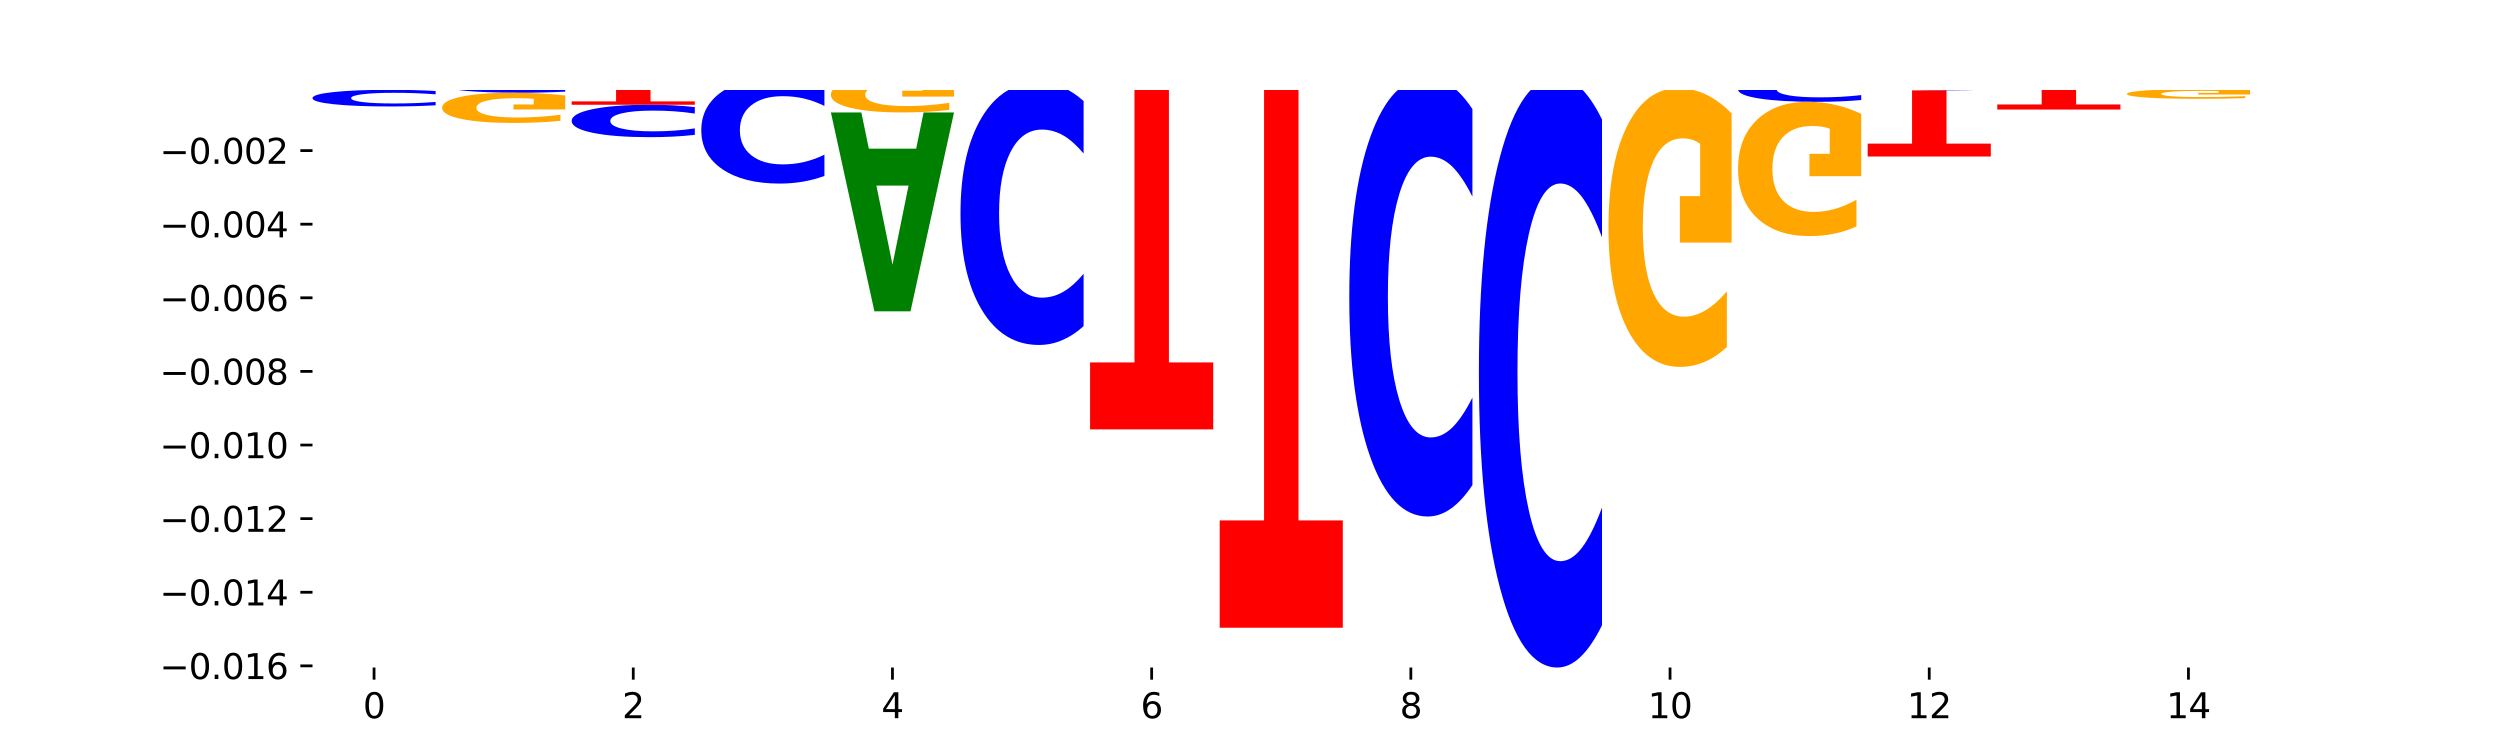 <?xml version="1.0" encoding="utf-8" standalone="no"?>
<!DOCTYPE svg PUBLIC "-//W3C//DTD SVG 1.1//EN"
  "http://www.w3.org/Graphics/SVG/1.1/DTD/svg11.dtd">
<svg xmlns:xlink="http://www.w3.org/1999/xlink" width="720pt" height="216pt" viewBox="0 0 720 216" xmlns="http://www.w3.org/2000/svg" version="1.1">
 <defs>
  <style type="text/css">*{stroke-linejoin: round; stroke-linecap: butt}</style>
 </defs>
 <g id="figure_1">
  <g id="patch_1">
   <path d="M 0 216 
L 720 216 
L 720 0 
L 0 0 
z
" style="fill: #ffffff"/>
  </g>
  <g id="axes_1">
   <g id="patch_2">
    <path d="M 90 192.24 
L 648 192.24 
L 648 25.92 
L 90 25.92 
z
" style="fill: #ffffff"/>
   </g>
   <g id="line2d_1">
    <path d="M 90 22.171 
L 648 22.171 
" clip-path="url(#p24c47ede8b)" style="fill: none; stroke: #000000; stroke-width: 0.5; stroke-linecap: square"/>
   </g>
   <g id="patch_3">
    <path d="M 151.886 22.115 
L 138.25 22.115 
L 136.097 22.171 
L 127.324 22.171 
L 139.852 21.861 
L 150.255 21.861 
L 162.783 22.171 
L 154.018 22.171 
L 151.886 22.115 
z
M 140.425 22.057 
L 149.69 22.057 
L 145.064 21.934 
L 140.425 22.057 
z
" clip-path="url(#p24c47ede8b)" style="fill: #008000"/>
   </g>
   <g id="patch_4">
    <path d="M 127.324 20.28 
L 162.783 20.28 
L 162.783 20.588 
L 150.026 20.588 
L 150.026 21.861 
L 140.106 21.861 
L 140.106 20.588 
L 127.324 20.588 
L 127.324 20.28 
z
" clip-path="url(#p24c47ede8b)" style="fill: #ff0000"/>
   </g>
   <g id="patch_5">
    <path d="M 189.211 21.674 
L 175.574 21.674 
L 173.421 22.171 
L 164.649 22.171 
L 177.176 19.444 
L 187.58 19.444 
L 200.107 22.171 
L 191.342 22.171 
L 189.211 21.674 
z
M 177.749 21.168 
L 187.014 21.168 
L 182.389 20.083 
L 177.749 21.168 
z
" clip-path="url(#p24c47ede8b)" style="fill: #008000"/>
   </g>
   <g id="patch_6">
    <path d="M 237.431 22.053 
Q 233.855 22.112 230.009 22.142 
Q 226.163 22.171 222.063 22.171 
Q 212.797 22.171 207.385 21.996 
Q 201.973 21.82 201.973 21.519 
Q 201.973 21.215 207.48 21.041 
Q 212.995 20.867 222.587 20.867 
Q 226.282 20.867 229.668 20.89 
Q 233.061 20.914 236.065 20.96 
L 236.065 21.22 
Q 232.965 21.161 229.898 21.131 
Q 226.831 21.102 223.747 21.102 
Q 218.041 21.102 214.95 21.21 
Q 211.859 21.318 211.859 21.519 
Q 211.859 21.719 214.839 21.828 
Q 217.819 21.936 223.302 21.936 
Q 224.796 21.936 226.076 21.93 
Q 227.355 21.924 228.372 21.91 
L 228.372 21.666 
L 222.531 21.666 
L 222.531 21.448 
L 237.431 21.448 
L 237.431 22.053 
z
" clip-path="url(#p24c47ede8b)" style="fill: #ffa600"/>
   </g>
   <g id="patch_7">
    <path d="M 201.973 19.365 
L 237.431 19.365 
L 237.431 19.658 
L 224.675 19.658 
L 224.675 20.867 
L 214.755 20.867 
L 214.755 19.658 
L 201.973 19.658 
L 201.973 19.365 
z
" clip-path="url(#p24c47ede8b)" style="fill: #ff0000"/>
   </g>
   <g id="patch_8">
    <path d="M 226.535 18.751 
L 212.899 18.751 
L 210.745 19.365 
L 201.973 19.365 
L 214.501 15.995 
L 224.904 15.995 
L 237.431 19.365 
L 228.667 19.365 
L 226.535 18.751 
z
M 215.073 18.126 
L 224.339 18.126 
L 219.713 16.785 
L 215.073 18.126 
z
" clip-path="url(#p24c47ede8b)" style="fill: #008000"/>
   </g>
   <g id="patch_9">
    <path d="M 274.756 21.96 
Q 271.79 22.065 268.583 22.118 
Q 265.375 22.171 261.882 22.171 
Q 251.465 22.171 245.382 21.774 
Q 239.298 21.376 239.298 20.696 
Q 239.298 20.013 245.382 19.616 
Q 251.465 19.219 261.882 19.219 
Q 265.375 19.219 268.583 19.272 
Q 271.79 19.325 274.756 19.43 
L 274.756 20.019 
Q 271.763 19.88 268.86 19.815 
Q 265.956 19.75 262.749 19.75 
Q 256.995 19.75 253.699 20.002 
Q 250.411 20.254 250.411 20.696 
Q 250.411 21.136 253.699 21.388 
Q 256.995 21.639 262.749 21.639 
Q 265.956 21.639 268.86 21.575 
Q 271.763 21.509 274.756 21.37 
L 274.756 21.96 
z
" clip-path="url(#p24c47ede8b)" style="fill: #0000ff"/>
   </g>
   <g id="patch_10">
    <path d="M 239.298 14.863 
L 274.756 14.863 
L 274.756 15.713 
L 261.999 15.713 
L 261.999 19.219 
L 252.079 19.219 
L 252.079 15.713 
L 239.298 15.713 
L 239.298 14.863 
z
" clip-path="url(#p24c47ede8b)" style="fill: #ff0000"/>
   </g>
   <g id="patch_11">
    <path d="M 301.184 22.147 
L 287.547 22.147 
L 285.394 22.171 
L 276.622 22.171 
L 289.15 22.039 
L 299.553 22.039 
L 312.08 22.171 
L 303.315 22.171 
L 301.184 22.147 
z
M 289.722 22.123 
L 298.987 22.123 
L 294.362 22.07 
L 289.722 22.123 
z
" clip-path="url(#p24c47ede8b)" style="fill: #008000"/>
   </g>
   <g id="patch_12">
    <path d="M 425.92 22.163 
L 461.378 22.163 
L 461.378 22.164 
L 448.621 22.164 
L 448.621 22.171 
L 438.701 22.171 
L 438.701 22.164 
L 425.92 22.164 
L 425.92 22.163 
z
" clip-path="url(#p24c47ede8b)" style="fill: #ff0000"/>
   </g>
   <g id="patch_13">
    <path d="M 487.806 22.153 
L 474.169 22.153 
L 472.016 22.171 
L 463.244 22.171 
L 475.772 22.073 
L 486.175 22.073 
L 498.702 22.171 
L 489.937 22.171 
L 487.806 22.153 
z
M 476.344 22.135 
L 485.609 22.135 
L 480.984 22.096 
L 476.344 22.135 
z
" clip-path="url(#p24c47ede8b)" style="fill: #008000"/>
   </g>
   <g id="patch_14">
    <path d="M 498.702 22.052 
Q 495.736 22.062 492.529 22.067 
Q 489.322 22.073 485.829 22.073 
Q 475.412 22.073 469.328 22.034 
Q 463.244 21.994 463.244 21.927 
Q 463.244 21.86 469.328 21.821 
Q 475.412 21.782 485.829 21.782 
Q 489.322 21.782 492.529 21.787 
Q 495.736 21.793 498.702 21.803 
L 498.702 21.861 
Q 495.71 21.847 492.806 21.841 
Q 489.903 21.834 486.695 21.834 
Q 480.942 21.834 477.645 21.859 
Q 474.358 21.884 474.358 21.927 
Q 474.358 21.971 477.645 21.996 
Q 480.942 22.02 486.695 22.02 
Q 489.903 22.02 492.806 22.014 
Q 495.71 22.008 498.702 21.994 
L 498.702 22.052 
z
" clip-path="url(#p24c47ede8b)" style="fill: #0000ff"/>
   </g>
   <g id="patch_15">
    <path d="M 525.13 21.864 
L 511.494 21.864 
L 509.341 22.171 
L 500.569 22.171 
L 513.096 20.485 
L 523.499 20.485 
L 536.027 22.171 
L 527.262 22.171 
L 525.13 21.864 
z
M 513.669 21.551 
L 522.934 21.551 
L 518.309 20.88 
L 513.669 21.551 
z
" clip-path="url(#p24c47ede8b)" style="fill: #008000"/>
   </g>
   <g id="patch_16">
    <path d="M 500.569 17.28 
L 536.027 17.28 
L 536.027 17.905 
L 523.27 17.905 
L 523.27 20.485 
L 513.35 20.485 
L 513.35 17.905 
L 500.569 17.905 
L 500.569 17.28 
z
" clip-path="url(#p24c47ede8b)" style="fill: #ff0000"/>
   </g>
   <g id="patch_17">
    <path d="M 562.455 21.464 
L 548.818 21.464 
L 546.665 22.171 
L 537.893 22.171 
L 550.42 18.288 
L 560.824 18.288 
L 573.351 22.171 
L 564.586 22.171 
L 562.455 21.464 
z
M 550.993 20.743 
L 560.258 20.743 
L 555.633 19.199 
L 550.993 20.743 
z
" clip-path="url(#p24c47ede8b)" style="fill: #008000"/>
   </g>
   <g id="patch_18">
    <path d="M 573.351 17.816 
Q 569.775 18.052 565.929 18.171 
Q 562.083 18.288 557.982 18.288 
Q 548.716 18.288 543.305 17.586 
Q 537.893 16.883 537.893 15.681 
Q 537.893 14.465 543.4 13.768 
Q 548.915 13.071 558.507 13.071 
Q 562.202 13.071 565.587 13.166 
Q 568.98 13.259 571.984 13.445 
L 571.984 14.485 
Q 568.885 14.247 565.818 14.129 
Q 562.75 14.011 559.667 14.011 
Q 553.961 14.011 550.87 14.444 
Q 547.779 14.876 547.779 15.681 
Q 547.779 16.479 550.759 16.914 
Q 553.739 17.349 559.222 17.349 
Q 560.716 17.349 561.995 17.324 
Q 563.275 17.298 564.292 17.244 
L 564.292 16.268 
L 558.451 16.268 
L 558.451 15.398 
L 573.351 15.398 
L 573.351 17.816 
z
" clip-path="url(#p24c47ede8b)" style="fill: #ffa600"/>
   </g>
   <g id="patch_19">
    <path d="M 599.779 21.331 
L 586.143 21.331 
L 583.99 22.171 
L 575.217 22.171 
L 587.745 17.558 
L 598.148 17.558 
L 610.676 22.171 
L 601.911 22.171 
L 599.779 21.331 
z
M 588.318 20.475 
L 597.583 20.475 
L 592.957 18.639 
L 588.318 20.475 
z
" clip-path="url(#p24c47ede8b)" style="fill: #008000"/>
   </g>
   <g id="patch_20">
    <path d="M 637.104 21.708 
L 623.467 21.708 
L 621.314 22.171 
L 612.542 22.171 
L 625.069 19.628 
L 635.473 19.628 
L 648 22.171 
L 639.235 22.171 
L 637.104 21.708 
z
M 625.642 21.236 
L 634.907 21.236 
L 630.282 20.224 
L 625.642 21.236 
z
" clip-path="url(#p24c47ede8b)" style="fill: #008000"/>
   </g>
   <g id="patch_21">
    <path d="M 114.562 22.228 
L 100.925 22.228 
L 98.772 22.171 
L 90 22.171 
L 102.527 22.485 
L 112.931 22.485 
L 125.458 22.171 
L 116.693 22.171 
L 114.562 22.228 
z
M 103.1 22.286 
L 112.365 22.286 
L 107.74 22.411 
L 103.1 22.286 
z
" clip-path="url(#p24c47ede8b)" style="fill: #008000"/>
   </g>
   <g id="patch_22">
    <path d="M 125.458 26.209 
Q 122.492 26.039 119.285 25.953 
Q 116.078 25.865 112.585 25.865 
Q 102.168 25.865 96.084 26.512 
Q 90 27.158 90 28.263 
Q 90 29.373 96.084 30.018 
Q 102.168 30.664 112.585 30.664 
Q 116.078 30.664 119.285 30.577 
Q 122.492 30.491 125.458 30.32 
L 125.458 29.364 
Q 122.465 29.59 119.562 29.695 
Q 116.658 29.8 113.451 29.8 
Q 107.698 29.8 104.401 29.391 
Q 101.114 28.982 101.114 28.263 
Q 101.114 27.548 104.401 27.138 
Q 107.698 26.73 113.451 26.73 
Q 116.658 26.73 119.562 26.835 
Q 122.465 26.941 125.458 27.167 
L 125.458 26.209 
z
" clip-path="url(#p24c47ede8b)" style="fill: #0000ff"/>
   </g>
   <g id="patch_23">
    <path d="M 125.458 24.095 
Q 121.882 24.007 118.036 23.963 
Q 114.19 23.919 110.089 23.919 
Q 100.823 23.919 95.412 24.181 
Q 90 24.443 90 24.892 
Q 90 25.345 95.507 25.605 
Q 101.022 25.865 110.614 25.865 
Q 114.309 25.865 117.694 25.83 
Q 121.088 25.795 124.091 25.726 
L 124.091 25.338 
Q 120.992 25.427 117.925 25.471 
Q 114.857 25.515 111.774 25.515 
Q 106.068 25.515 102.977 25.353 
Q 99.886 25.192 99.886 24.892 
Q 99.886 24.594 102.866 24.432 
Q 105.846 24.27 111.329 24.27 
Q 112.823 24.27 114.102 24.279 
Q 115.382 24.289 116.399 24.309 
L 116.399 24.673 
L 110.558 24.673 
L 110.558 24.997 
L 125.458 24.997 
L 125.458 24.095 
z
" clip-path="url(#p24c47ede8b)" style="fill: #ffa600"/>
   </g>
   <g id="patch_24">
    <path d="M 90 23.919 
L 125.458 23.919 
L 125.458 23.639 
L 112.701 23.639 
L 112.701 22.485 
L 102.781 22.485 
L 102.781 23.639 
L 90 23.639 
L 90 23.919 
z
" clip-path="url(#p24c47ede8b)" style="fill: #ff0000"/>
   </g>
   <g id="patch_25">
    <path d="M 162.783 22.497 
Q 159.817 22.335 156.609 22.254 
Q 153.402 22.171 149.909 22.171 
Q 139.492 22.171 133.408 22.782 
Q 127.324 23.394 127.324 24.439 
Q 127.324 25.488 133.408 26.098 
Q 139.492 26.709 149.909 26.709 
Q 153.402 26.709 156.609 26.626 
Q 159.817 26.545 162.783 26.384 
L 162.783 25.479 
Q 159.79 25.693 156.886 25.792 
Q 153.983 25.892 150.776 25.892 
Q 145.022 25.892 141.726 25.504 
Q 138.438 25.118 138.438 24.439 
Q 138.438 23.762 141.726 23.375 
Q 145.022 22.989 150.776 22.989 
Q 153.983 22.989 156.886 23.088 
Q 159.79 23.188 162.783 23.402 
L 162.783 22.497 
z
" clip-path="url(#p24c47ede8b)" style="fill: #0000ff"/>
   </g>
   <g id="patch_26">
    <path d="M 162.783 27.496 
Q 159.207 27.102 155.36 26.905 
Q 151.514 26.709 147.414 26.709 
Q 138.148 26.709 132.736 27.881 
Q 127.324 29.053 127.324 31.057 
Q 127.324 33.084 132.831 34.247 
Q 138.346 35.41 147.938 35.41 
Q 151.633 35.41 155.019 35.251 
Q 158.412 35.095 161.416 34.786 
L 161.416 33.052 
Q 158.317 33.449 155.249 33.645 
Q 152.182 33.842 149.098 33.842 
Q 143.393 33.842 140.301 33.12 
Q 137.21 32.399 137.21 31.057 
Q 137.21 29.727 140.19 29 
Q 143.17 28.276 148.653 28.276 
Q 150.147 28.276 151.427 28.317 
Q 152.706 28.361 153.723 28.45 
L 153.723 30.079 
L 147.883 30.079 
L 147.883 31.529 
L 162.783 31.529 
L 162.783 27.496 
z
" clip-path="url(#p24c47ede8b)" style="fill: #ffa600"/>
   </g>
   <g id="patch_27">
    <path d="M 200.107 30.84 
Q 197.141 30.508 193.934 30.34 
Q 190.727 30.171 187.233 30.171 
Q 176.817 30.171 170.733 31.428 
Q 164.649 32.686 164.649 34.836 
Q 164.649 36.994 170.733 38.25 
Q 176.817 39.507 187.233 39.507 
Q 190.727 39.507 193.934 39.338 
Q 197.141 39.17 200.107 38.838 
L 200.107 36.977 
Q 197.114 37.417 194.211 37.621 
Q 191.307 37.826 188.1 37.826 
Q 182.347 37.826 179.05 37.029 
Q 175.762 36.234 175.762 34.836 
Q 175.762 33.444 179.05 32.647 
Q 182.347 31.852 188.1 31.852 
Q 191.307 31.852 194.211 32.057 
Q 197.114 32.263 200.107 32.703 
L 200.107 30.84 
z
" clip-path="url(#p24c47ede8b)" style="fill: #0000ff"/>
   </g>
   <g id="patch_28">
    <path d="M 200.107 22.443 
Q 196.531 22.307 192.685 22.239 
Q 188.839 22.171 184.738 22.171 
Q 175.472 22.171 170.061 22.576 
Q 164.649 22.981 164.649 23.673 
Q 164.649 24.373 170.156 24.775 
Q 175.671 25.177 185.263 25.177 
Q 188.958 25.177 192.343 25.122 
Q 195.736 25.068 198.74 24.961 
L 198.74 24.362 
Q 195.641 24.5 192.574 24.567 
Q 189.506 24.635 186.423 24.635 
Q 180.717 24.635 177.626 24.386 
Q 174.535 24.137 174.535 23.673 
Q 174.535 23.214 177.515 22.963 
Q 180.495 22.713 185.978 22.713 
Q 187.472 22.713 188.751 22.727 
Q 190.031 22.742 191.048 22.773 
L 191.048 23.335 
L 185.207 23.335 
L 185.207 23.836 
L 200.107 23.836 
L 200.107 22.443 
z
" clip-path="url(#p24c47ede8b)" style="fill: #ffa600"/>
   </g>
   <g id="patch_29">
    <path d="M 164.649 30.171 
L 200.107 30.171 
L 200.107 29.197 
L 187.35 29.197 
L 187.35 25.177 
L 177.43 25.177 
L 177.43 29.197 
L 164.649 29.197 
L 164.649 30.171 
z
" clip-path="url(#p24c47ede8b)" style="fill: #ff0000"/>
   </g>
   <g id="patch_30">
    <path d="M 237.431 24.372 
Q 234.465 23.281 231.258 22.729 
Q 228.051 22.171 224.558 22.171 
Q 214.141 22.171 208.057 26.306 
Q 201.973 30.441 201.973 37.511 
Q 201.973 44.608 208.057 48.736 
Q 214.141 52.871 224.558 52.871 
Q 228.051 52.871 231.258 52.313 
Q 234.465 51.761 237.431 50.67 
L 237.431 44.551 
Q 234.439 45.996 231.535 46.669 
Q 228.632 47.341 225.424 47.341 
Q 219.671 47.341 216.375 44.722 
Q 213.087 42.109 213.087 37.511 
Q 213.087 32.933 216.375 30.314 
Q 219.671 27.701 225.424 27.701 
Q 228.632 27.701 231.535 28.373 
Q 234.439 29.052 237.431 30.498 
L 237.431 24.372 
z
" clip-path="url(#p24c47ede8b)" style="fill: #0000ff"/>
   </g>
   <g id="patch_31">
    <path d="M 263.86 42.817 
L 250.223 42.817 
L 248.07 32.383 
L 239.298 32.383 
L 251.825 89.661 
L 262.228 89.661 
L 274.756 32.383 
L 265.991 32.383 
L 263.86 42.817 
z
M 252.398 53.448 
L 261.663 53.448 
L 257.038 76.232 
L 252.398 53.448 
z
" clip-path="url(#p24c47ede8b)" style="fill: #008000"/>
   </g>
   <g id="patch_32">
    <path d="M 274.756 23.095 
Q 271.18 22.633 267.334 22.401 
Q 263.487 22.171 259.387 22.171 
Q 250.121 22.171 244.709 23.547 
Q 239.298 24.922 239.298 27.274 
Q 239.298 29.653 244.805 31.018 
Q 250.32 32.383 259.911 32.383 
Q 263.607 32.383 266.992 32.197 
Q 270.385 32.013 273.389 31.651 
L 273.389 29.615 
Q 270.29 30.081 267.222 30.311 
Q 264.155 30.543 261.072 30.543 
Q 255.366 30.543 252.275 29.695 
Q 249.183 28.849 249.183 27.274 
Q 249.183 25.713 252.163 24.861 
Q 255.143 24.011 260.627 24.011 
Q 262.121 24.011 263.4 24.059 
Q 264.679 24.11 265.697 24.215 
L 265.697 26.126 
L 259.856 26.126 
L 259.856 27.829 
L 274.756 27.829 
L 274.756 23.095 
z
" clip-path="url(#p24c47ede8b)" style="fill: #ffa600"/>
   </g>
   <g id="patch_33">
    <path d="M 312.08 29.118 
Q 309.114 26.43 305.907 25.071 
Q 302.7 23.696 299.207 23.696 
Q 288.79 23.696 282.706 33.885 
Q 276.622 44.074 276.622 61.499 
Q 276.622 78.986 282.706 89.16 
Q 288.79 99.349 299.207 99.349 
Q 302.7 99.349 305.907 97.974 
Q 309.114 96.614 312.08 93.926 
L 312.08 78.846 
Q 309.087 82.409 306.184 84.065 
Q 303.28 85.722 300.073 85.722 
Q 294.32 85.722 291.023 79.268 
Q 287.736 72.829 287.736 61.499 
Q 287.736 50.216 291.023 43.761 
Q 294.32 37.323 300.073 37.323 
Q 303.28 37.323 306.184 38.979 
Q 309.087 40.652 312.08 44.215 
L 312.08 29.118 
z
" clip-path="url(#p24c47ede8b)" style="fill: #0000ff"/>
   </g>
   <g id="patch_34">
    <path d="M 312.08 22.703 
Q 308.504 22.654 304.658 22.629 
Q 300.812 22.605 296.711 22.605 
Q 287.445 22.605 282.034 22.752 
Q 276.622 22.899 276.622 23.15 
Q 276.622 23.404 282.129 23.55 
Q 287.644 23.696 297.236 23.696 
Q 300.931 23.696 304.316 23.676 
Q 307.71 23.656 310.713 23.617 
L 310.713 23.4 
Q 307.614 23.45 304.547 23.474 
Q 301.479 23.499 298.396 23.499 
Q 292.69 23.499 289.599 23.408 
Q 286.508 23.318 286.508 23.15 
Q 286.508 22.983 289.488 22.892 
Q 292.468 22.801 297.951 22.801 
Q 299.445 22.801 300.724 22.806 
Q 302.004 22.812 303.021 22.823 
L 303.021 23.027 
L 297.18 23.027 
L 297.18 23.209 
L 312.08 23.209 
L 312.08 22.703 
z
" clip-path="url(#p24c47ede8b)" style="fill: #ffa600"/>
   </g>
   <g id="patch_35">
    <path d="M 276.622 22.605 
L 312.08 22.605 
L 312.08 22.52 
L 299.324 22.52 
L 299.324 22.171 
L 289.404 22.171 
L 289.404 22.52 
L 276.622 22.52 
L 276.622 22.605 
z
" clip-path="url(#p24c47ede8b)" style="fill: #ff0000"/>
   </g>
   <g id="patch_36">
    <path d="M 338.508 22.753 
L 324.872 22.753 
L 322.719 22.292 
L 313.946 22.292 
L 326.474 24.824 
L 336.877 24.824 
L 349.405 22.292 
L 340.64 22.292 
L 338.508 22.753 
z
M 327.047 23.223 
L 336.312 23.223 
L 331.686 24.23 
L 327.047 23.223 
z
" clip-path="url(#p24c47ede8b)" style="fill: #008000"/>
   </g>
   <g id="patch_37">
    <path d="M 349.405 22.172 
Q 346.439 22.172 343.231 22.171 
Q 340.024 22.171 336.531 22.171 
Q 326.114 22.171 320.03 22.172 
Q 313.946 22.174 313.946 22.175 
Q 313.946 22.177 320.03 22.179 
Q 326.114 22.18 336.531 22.18 
Q 340.024 22.18 343.231 22.179 
Q 346.439 22.179 349.405 22.179 
L 349.405 22.177 
Q 346.412 22.178 343.508 22.178 
Q 340.605 22.178 337.398 22.178 
Q 331.644 22.178 328.348 22.177 
Q 325.06 22.177 325.06 22.175 
Q 325.06 22.174 328.348 22.173 
Q 331.644 22.173 337.398 22.173 
Q 340.605 22.173 343.508 22.173 
Q 346.412 22.173 349.405 22.174 
L 349.405 22.172 
z
" clip-path="url(#p24c47ede8b)" style="fill: #0000ff"/>
   </g>
   <g id="patch_38">
    <path d="M 349.405 22.19 
Q 345.829 22.185 341.982 22.182 
Q 338.136 22.18 334.036 22.18 
Q 324.77 22.18 319.358 22.195 
Q 313.946 22.21 313.946 22.236 
Q 313.946 22.262 319.454 22.277 
Q 324.969 22.292 334.56 22.292 
Q 338.255 22.292 341.641 22.29 
Q 345.034 22.288 348.038 22.284 
L 348.038 22.261 
Q 344.939 22.266 341.871 22.269 
Q 338.804 22.272 335.72 22.272 
Q 330.015 22.272 326.923 22.262 
Q 323.832 22.253 323.832 22.236 
Q 323.832 22.219 326.812 22.209 
Q 329.792 22.2 335.275 22.2 
Q 336.769 22.2 338.049 22.2 
Q 339.328 22.201 340.345 22.202 
L 340.345 22.223 
L 334.505 22.223 
L 334.505 22.242 
L 349.405 22.242 
L 349.405 22.19 
z
" clip-path="url(#p24c47ede8b)" style="fill: #ffa600"/>
   </g>
   <g id="patch_39">
    <path d="M 313.946 123.658 
L 349.405 123.658 
L 349.405 104.382 
L 336.648 104.382 
L 336.648 24.824 
L 326.728 24.824 
L 326.728 104.382 
L 313.946 104.382 
L 313.946 123.658 
z
" clip-path="url(#p24c47ede8b)" style="fill: #ff0000"/>
   </g>
   <g id="patch_40">
    <path d="M 375.833 22.175 
L 362.196 22.175 
L 360.043 22.171 
L 351.271 22.171 
L 363.798 22.191 
L 374.202 22.191 
L 386.729 22.171 
L 377.964 22.171 
L 375.833 22.175 
z
M 364.371 22.178 
L 373.636 22.178 
L 369.011 22.186 
L 364.371 22.178 
z
" clip-path="url(#p24c47ede8b)" style="fill: #008000"/>
   </g>
   <g id="patch_41">
    <path d="M 386.729 22.194 
Q 383.763 22.192 380.556 22.192 
Q 377.349 22.191 373.856 22.191 
Q 363.439 22.191 357.355 22.196 
Q 351.271 22.202 351.271 22.212 
Q 351.271 22.222 357.355 22.227 
Q 363.439 22.233 373.856 22.233 
Q 377.349 22.233 380.556 22.232 
Q 383.763 22.231 386.729 22.23 
L 386.729 22.222 
Q 383.736 22.223 380.833 22.224 
Q 377.929 22.225 374.722 22.225 
Q 368.969 22.225 365.672 22.222 
Q 362.385 22.218 362.385 22.212 
Q 362.385 22.206 365.672 22.202 
Q 368.969 22.198 374.722 22.198 
Q 377.929 22.198 380.833 22.199 
Q 383.736 22.2 386.729 22.202 
L 386.729 22.194 
z
" clip-path="url(#p24c47ede8b)" style="fill: #0000ff"/>
   </g>
   <g id="patch_42">
    <path d="M 386.729 22.239 
Q 383.153 22.236 379.307 22.234 
Q 375.461 22.233 371.36 22.233 
Q 362.094 22.233 356.683 22.242 
Q 351.271 22.252 351.271 22.268 
Q 351.271 22.284 356.778 22.293 
Q 362.293 22.302 371.885 22.302 
Q 375.58 22.302 378.965 22.301 
Q 382.358 22.3 385.362 22.297 
L 385.362 22.283 
Q 382.263 22.287 379.196 22.288 
Q 376.128 22.29 373.045 22.29 
Q 367.339 22.29 364.248 22.284 
Q 361.157 22.278 361.157 22.268 
Q 361.157 22.257 364.137 22.251 
Q 367.117 22.245 372.6 22.245 
Q 374.094 22.245 375.373 22.246 
Q 376.653 22.246 377.67 22.247 
L 377.67 22.26 
L 371.829 22.26 
L 371.829 22.271 
L 386.729 22.271 
L 386.729 22.239 
z
" clip-path="url(#p24c47ede8b)" style="fill: #ffa600"/>
   </g>
   <g id="patch_43">
    <path d="M 351.271 180.788 
L 386.729 180.788 
L 386.729 149.879 
L 373.972 149.879 
L 373.972 22.302 
L 364.052 22.302 
L 364.052 149.879 
L 351.271 149.879 
L 351.271 180.788 
z
" clip-path="url(#p24c47ede8b)" style="fill: #ff0000"/>
   </g>
   <g id="patch_44">
    <path d="M 413.157 22.179 
L 399.521 22.179 
L 397.367 22.171 
L 388.595 22.171 
L 401.123 22.214 
L 411.526 22.214 
L 424.054 22.171 
L 415.289 22.171 
L 413.157 22.179 
z
M 401.695 22.187 
L 410.961 22.187 
L 406.335 22.204 
L 401.695 22.187 
z
" clip-path="url(#p24c47ede8b)" style="fill: #008000"/>
   </g>
   <g id="patch_45">
    <path d="M 424.054 31.411 
Q 421.087 26.919 417.88 24.648 
Q 414.673 22.35 411.18 22.35 
Q 400.763 22.35 394.679 39.375 
Q 388.595 56.4 388.595 85.514 
Q 388.595 114.733 394.679 131.732 
Q 400.763 148.757 411.18 148.757 
Q 414.673 148.757 417.88 146.459 
Q 421.087 144.188 424.054 139.696 
L 424.054 114.498 
Q 421.061 120.452 418.157 123.22 
Q 415.254 125.988 412.047 125.988 
Q 406.293 125.988 402.997 115.203 
Q 399.709 104.445 399.709 85.514 
Q 399.709 66.661 402.997 55.877 
Q 406.293 45.119 412.047 45.119 
Q 415.254 45.119 418.157 47.887 
Q 421.061 50.681 424.054 56.635 
L 424.054 31.411 
z
" clip-path="url(#p24c47ede8b)" style="fill: #0000ff"/>
   </g>
   <g id="patch_46">
    <path d="M 424.054 22.218 
Q 420.477 22.216 416.631 22.215 
Q 412.785 22.214 408.685 22.214 
Q 399.419 22.214 394.007 22.221 
Q 388.595 22.228 388.595 22.24 
Q 388.595 22.252 394.102 22.26 
Q 399.617 22.267 409.209 22.267 
Q 412.904 22.267 416.29 22.266 
Q 419.683 22.265 422.687 22.263 
L 422.687 22.252 
Q 419.587 22.255 416.52 22.256 
Q 413.453 22.257 410.369 22.257 
Q 404.664 22.257 401.572 22.253 
Q 398.481 22.248 398.481 22.24 
Q 398.481 22.232 401.461 22.228 
Q 404.441 22.223 409.924 22.223 
Q 411.418 22.223 412.698 22.223 
Q 413.977 22.224 414.994 22.224 
L 414.994 22.234 
L 409.153 22.234 
L 409.153 22.243 
L 424.054 22.243 
L 424.054 22.218 
z
" clip-path="url(#p24c47ede8b)" style="fill: #ffa600"/>
   </g>
   <g id="patch_47">
    <path d="M 388.595 22.35 
L 424.054 22.35 
L 424.054 22.334 
L 411.297 22.334 
L 411.297 22.267 
L 401.377 22.267 
L 401.377 22.334 
L 388.595 22.334 
L 388.595 22.35 
z
" clip-path="url(#p24c47ede8b)" style="fill: #ff0000"/>
   </g>
   <g id="patch_48">
    <path d="M 450.482 22.195 
L 436.845 22.195 
L 434.692 22.188 
L 425.92 22.188 
L 438.447 22.225 
L 448.85 22.225 
L 461.378 22.188 
L 452.613 22.188 
L 450.482 22.195 
z
M 439.02 22.201 
L 448.285 22.201 
L 443.66 22.216 
L 439.02 22.201 
z
" clip-path="url(#p24c47ede8b)" style="fill: #008000"/>
   </g>
   <g id="patch_49">
    <path d="M 461.378 34.412 
Q 458.412 28.371 455.205 25.316 
Q 451.997 22.225 448.504 22.225 
Q 438.088 22.225 432.004 45.124 
Q 425.92 68.023 425.92 107.184 
Q 425.92 146.485 432.004 169.349 
Q 438.088 192.248 448.504 192.248 
Q 451.997 192.248 455.205 189.158 
Q 458.412 186.102 461.378 180.061 
L 461.378 146.169 
Q 458.385 154.177 455.482 157.9 
Q 452.578 161.622 449.371 161.622 
Q 443.618 161.622 440.321 147.117 
Q 437.033 132.647 437.033 107.184 
Q 437.033 81.826 440.321 67.321 
Q 443.618 52.851 449.371 52.851 
Q 452.578 52.851 455.482 56.574 
Q 458.385 60.332 461.378 68.34 
L 461.378 34.412 
z
" clip-path="url(#p24c47ede8b)" style="fill: #0000ff"/>
   </g>
   <g id="patch_50">
    <path d="M 461.378 22.173 
Q 457.802 22.172 453.956 22.172 
Q 450.11 22.171 446.009 22.171 
Q 436.743 22.171 431.331 22.173 
Q 425.92 22.176 425.92 22.179 
Q 425.92 22.183 431.427 22.186 
Q 436.942 22.188 446.533 22.188 
Q 450.229 22.188 453.614 22.187 
Q 457.007 22.187 460.011 22.187 
L 460.011 22.183 
Q 456.912 22.184 453.844 22.184 
Q 450.777 22.185 447.694 22.185 
Q 441.988 22.185 438.897 22.183 
Q 435.805 22.182 435.805 22.179 
Q 435.805 22.177 438.785 22.176 
Q 441.765 22.174 447.249 22.174 
Q 448.743 22.174 450.022 22.174 
Q 451.302 22.174 452.319 22.175 
L 452.319 22.178 
L 446.478 22.178 
L 446.478 22.18 
L 461.378 22.18 
L 461.378 22.173 
z
" clip-path="url(#p24c47ede8b)" style="fill: #ffa600"/>
   </g>
   <g id="patch_51">
    <path d="M 498.702 32.66 
Q 495.126 29.029 491.28 27.205 
Q 487.434 25.397 483.333 25.397 
Q 474.068 25.397 468.656 36.208 
Q 463.244 47.019 463.244 65.507 
Q 463.244 84.21 468.751 94.938 
Q 474.266 105.666 483.858 105.666 
Q 487.553 105.666 490.938 104.207 
Q 494.332 102.764 497.336 99.912 
L 497.336 83.911 
Q 494.236 87.576 491.169 89.383 
Q 488.101 91.207 485.018 91.207 
Q 479.312 91.207 476.221 84.542 
Q 473.13 77.893 473.13 65.507 
Q 473.13 53.237 476.11 46.538 
Q 479.09 39.856 484.573 39.856 
Q 486.067 39.856 487.347 40.237 
Q 488.626 40.635 489.643 41.464 
L 489.643 56.487 
L 483.802 56.487 
L 483.802 69.867 
L 498.702 69.867 
L 498.702 32.66 
z
" clip-path="url(#p24c47ede8b)" style="fill: #ffa600"/>
   </g>
   <g id="patch_52">
    <path d="M 463.244 25.397 
L 498.702 25.397 
L 498.702 24.768 
L 485.946 24.768 
L 485.946 22.171 
L 476.026 22.171 
L 476.026 24.768 
L 463.244 24.768 
L 463.244 25.397 
z
" clip-path="url(#p24c47ede8b)" style="fill: #ff0000"/>
   </g>
   <g id="patch_53">
    <path d="M 536.027 22.684 
Q 533.061 22.43 529.854 22.301 
Q 526.646 22.171 523.153 22.171 
Q 512.736 22.171 506.652 23.135 
Q 500.569 24.099 500.569 25.747 
Q 500.569 27.401 506.652 28.364 
Q 512.736 29.327 523.153 29.327 
Q 526.646 29.327 529.854 29.197 
Q 533.061 29.069 536.027 28.814 
L 536.027 27.388 
Q 533.034 27.725 530.13 27.882 
Q 527.227 28.038 524.02 28.038 
Q 518.266 28.038 514.97 27.428 
Q 511.682 26.819 511.682 25.747 
Q 511.682 24.68 514.97 24.069 
Q 518.266 23.46 524.02 23.46 
Q 527.227 23.46 530.13 23.617 
Q 533.034 23.775 536.027 24.112 
L 536.027 22.684 
z
" clip-path="url(#p24c47ede8b)" style="fill: #0000ff"/>
   </g>
   <g id="patch_54">
    <path d="M 536.027 32.826 
Q 532.451 31.077 528.605 30.198 
Q 524.758 29.327 520.658 29.327 
Q 511.392 29.327 505.98 34.535 
Q 500.569 39.743 500.569 48.649 
Q 500.569 57.659 506.076 62.827 
Q 511.591 67.995 521.182 67.995 
Q 524.878 67.995 528.263 67.292 
Q 531.656 66.597 534.66 65.223 
L 534.66 57.515 
Q 531.561 59.28 528.493 60.151 
Q 525.426 61.03 522.343 61.03 
Q 516.637 61.03 513.546 57.819 
Q 510.454 54.616 510.454 48.649 
Q 510.454 42.738 513.434 39.511 
Q 516.414 36.292 521.898 36.292 
Q 523.391 36.292 524.671 36.476 
Q 525.95 36.668 526.968 37.067 
L 526.968 44.304 
L 521.127 44.304 
L 521.127 50.75 
L 536.027 50.75 
L 536.027 32.826 
z
" clip-path="url(#p24c47ede8b)" style="fill: #ffa600"/>
   </g>
   <g id="patch_55">
    <path d="M 573.351 22.448 
Q 570.385 22.311 567.178 22.241 
Q 563.971 22.171 560.478 22.171 
Q 550.061 22.171 543.977 22.691 
Q 537.893 23.21 537.893 24.099 
Q 537.893 24.991 543.977 25.509 
Q 550.061 26.029 560.478 26.029 
Q 563.971 26.029 567.178 25.959 
Q 570.385 25.889 573.351 25.752 
L 573.351 24.983 
Q 570.358 25.165 567.455 25.25 
Q 564.551 25.334 561.344 25.334 
Q 555.591 25.334 552.294 25.005 
Q 549.007 24.677 549.007 24.099 
Q 549.007 23.524 552.294 23.194 
Q 555.591 22.866 561.344 22.866 
Q 564.551 22.866 567.455 22.951 
Q 570.358 23.036 573.351 23.218 
L 573.351 22.448 
z
" clip-path="url(#p24c47ede8b)" style="fill: #0000ff"/>
   </g>
   <g id="patch_56">
    <path d="M 537.893 45.076 
L 573.351 45.076 
L 573.351 41.361 
L 560.594 41.361 
L 560.594 26.029 
L 550.674 26.029 
L 550.674 41.361 
L 537.893 41.361 
L 537.893 45.076 
z
" clip-path="url(#p24c47ede8b)" style="fill: #ff0000"/>
   </g>
   <g id="patch_57">
    <path d="M 610.676 22.823 
Q 607.71 22.777 604.502 22.753 
Q 601.295 22.729 597.802 22.729 
Q 587.385 22.729 581.301 22.906 
Q 575.217 23.082 575.217 23.384 
Q 575.217 23.687 581.301 23.864 
Q 587.385 24.04 597.802 24.04 
Q 601.295 24.04 604.502 24.016 
Q 607.71 23.993 610.676 23.946 
L 610.676 23.685 
Q 607.683 23.747 604.779 23.775 
Q 601.876 23.804 598.669 23.804 
Q 592.915 23.804 589.619 23.692 
Q 586.331 23.581 586.331 23.384 
Q 586.331 23.189 589.619 23.077 
Q 592.915 22.965 598.669 22.965 
Q 601.876 22.965 604.779 22.994 
Q 607.683 23.023 610.676 23.085 
L 610.676 22.823 
z
" clip-path="url(#p24c47ede8b)" style="fill: #0000ff"/>
   </g>
   <g id="patch_58">
    <path d="M 610.676 22.222 
Q 607.1 22.196 603.253 22.184 
Q 599.407 22.171 595.307 22.171 
Q 586.041 22.171 580.629 22.246 
Q 575.217 22.322 575.217 22.45 
Q 575.217 22.58 580.724 22.655 
Q 586.239 22.729 595.831 22.729 
Q 599.526 22.729 602.912 22.719 
Q 606.305 22.709 609.309 22.689 
L 609.309 22.578 
Q 606.21 22.604 603.142 22.616 
Q 600.075 22.629 596.991 22.629 
Q 591.286 22.629 588.194 22.582 
Q 585.103 22.536 585.103 22.45 
Q 585.103 22.365 588.083 22.318 
Q 591.063 22.272 596.546 22.272 
Q 598.04 22.272 599.32 22.274 
Q 600.599 22.277 601.616 22.283 
L 601.616 22.387 
L 595.776 22.387 
L 595.776 22.48 
L 610.676 22.48 
L 610.676 22.222 
z
" clip-path="url(#p24c47ede8b)" style="fill: #ffa600"/>
   </g>
   <g id="patch_59">
    <path d="M 575.217 31.55 
L 610.676 31.55 
L 610.676 30.085 
L 597.919 30.085 
L 597.919 24.04 
L 587.999 24.04 
L 587.999 30.085 
L 575.217 30.085 
L 575.217 31.55 
z
" clip-path="url(#p24c47ede8b)" style="fill: #ff0000"/>
   </g>
   <g id="patch_60">
    <path d="M 648 23.294 
Q 645.034 23.203 641.827 23.157 
Q 638.62 23.111 635.126 23.111 
Q 624.71 23.111 618.626 23.456 
Q 612.542 23.801 612.542 24.391 
Q 612.542 24.983 618.626 25.327 
Q 624.71 25.672 635.126 25.672 
Q 638.62 25.672 641.827 25.626 
Q 645.034 25.58 648 25.489 
L 648 24.978 
Q 645.007 25.099 642.104 25.155 
Q 639.2 25.211 635.993 25.211 
Q 630.24 25.211 626.943 24.992 
Q 623.655 24.774 623.655 24.391 
Q 623.655 24.008 626.943 23.79 
Q 630.24 23.572 635.993 23.572 
Q 639.2 23.572 642.104 23.628 
Q 645.007 23.685 648 23.805 
L 648 23.294 
z
" clip-path="url(#p24c47ede8b)" style="fill: #0000ff"/>
   </g>
   <g id="patch_61">
    <path d="M 648 25.925 
Q 644.424 25.798 640.578 25.735 
Q 636.732 25.672 632.631 25.672 
Q 623.365 25.672 617.954 26.048 
Q 612.542 26.424 612.542 27.067 
Q 612.542 27.717 618.049 28.09 
Q 623.564 28.463 633.156 28.463 
Q 636.851 28.463 640.236 28.413 
Q 643.629 28.362 646.633 28.263 
L 646.633 27.707 
Q 643.534 27.834 640.467 27.897 
Q 637.399 27.961 634.316 27.961 
Q 628.61 27.961 625.519 27.729 
Q 622.428 27.498 622.428 27.067 
Q 622.428 26.64 625.408 26.407 
Q 628.388 26.175 633.871 26.175 
Q 635.365 26.175 636.644 26.188 
Q 637.924 26.202 638.941 26.231 
L 638.941 26.753 
L 633.1 26.753 
L 633.1 27.219 
L 648 27.219 
L 648 25.925 
z
" clip-path="url(#p24c47ede8b)" style="fill: #ffa600"/>
   </g>
   <g id="patch_62">
    <path d="M 612.542 23.111 
L 648 23.111 
L 648 22.927 
L 635.243 22.927 
L 635.243 22.171 
L 625.323 22.171 
L 625.323 22.927 
L 612.542 22.927 
L 612.542 23.111 
z
" clip-path="url(#p24c47ede8b)" style="fill: #ff0000"/>
   </g>
   <g id="matplotlib.axis_1">
    <g id="xtick_1">
     <g id="line2d_2">
      <defs>
       <path id="m92211d5092" d="M 0 0 
L 0 3.5 
" style="stroke: #000000; stroke-width: 0.8"/>
      </defs>
      <g>
       <use xlink:href="#m92211d5092" x="107.729" y="192.24" style="stroke: #000000; stroke-width: 0.8"/>
      </g>
     </g>
     <g id="text_1">
      <!-- 0 -->
      <g transform="translate(104.548 206.838) scale(0.1 -0.1)">
       <defs>
        <path id="DejaVuSans-30" d="M 2034 4250 
Q 1547 4250 1301 3770 
Q 1056 3291 1056 2328 
Q 1056 1369 1301 889 
Q 1547 409 2034 409 
Q 2525 409 2770 889 
Q 3016 1369 3016 2328 
Q 3016 3291 2770 3770 
Q 2525 4250 2034 4250 
z
M 2034 4750 
Q 2819 4750 3233 4129 
Q 3647 3509 3647 2328 
Q 3647 1150 3233 529 
Q 2819 -91 2034 -91 
Q 1250 -91 836 529 
Q 422 1150 422 2328 
Q 422 3509 836 4129 
Q 1250 4750 2034 4750 
z
" transform="scale(0.016)"/>
       </defs>
       <use xlink:href="#DejaVuSans-30"/>
      </g>
     </g>
    </g>
    <g id="xtick_2">
     <g id="line2d_3">
      <g>
       <use xlink:href="#m92211d5092" x="182.378" y="192.24" style="stroke: #000000; stroke-width: 0.8"/>
      </g>
     </g>
     <g id="text_2">
      <!-- 2 -->
      <g transform="translate(179.197 206.838) scale(0.1 -0.1)">
       <defs>
        <path id="DejaVuSans-32" d="M 1228 531 
L 3431 531 
L 3431 0 
L 469 0 
L 469 531 
Q 828 903 1448 1529 
Q 2069 2156 2228 2338 
Q 2531 2678 2651 2914 
Q 2772 3150 2772 3378 
Q 2772 3750 2511 3984 
Q 2250 4219 1831 4219 
Q 1534 4219 1204 4116 
Q 875 4013 500 3803 
L 500 4441 
Q 881 4594 1212 4672 
Q 1544 4750 1819 4750 
Q 2544 4750 2975 4387 
Q 3406 4025 3406 3419 
Q 3406 3131 3298 2873 
Q 3191 2616 2906 2266 
Q 2828 2175 2409 1742 
Q 1991 1309 1228 531 
z
" transform="scale(0.016)"/>
       </defs>
       <use xlink:href="#DejaVuSans-32"/>
      </g>
     </g>
    </g>
    <g id="xtick_3">
     <g id="line2d_4">
      <g>
       <use xlink:href="#m92211d5092" x="257.027" y="192.24" style="stroke: #000000; stroke-width: 0.8"/>
      </g>
     </g>
     <g id="text_3">
      <!-- 4 -->
      <g transform="translate(253.846 206.838) scale(0.1 -0.1)">
       <defs>
        <path id="DejaVuSans-34" d="M 2419 4116 
L 825 1625 
L 2419 1625 
L 2419 4116 
z
M 2253 4666 
L 3047 4666 
L 3047 1625 
L 3713 1625 
L 3713 1100 
L 3047 1100 
L 3047 0 
L 2419 0 
L 2419 1100 
L 313 1100 
L 313 1709 
L 2253 4666 
z
" transform="scale(0.016)"/>
       </defs>
       <use xlink:href="#DejaVuSans-34"/>
      </g>
     </g>
    </g>
    <g id="xtick_4">
     <g id="line2d_5">
      <g>
       <use xlink:href="#m92211d5092" x="331.676" y="192.24" style="stroke: #000000; stroke-width: 0.8"/>
      </g>
     </g>
     <g id="text_4">
      <!-- 6 -->
      <g transform="translate(328.494 206.838) scale(0.1 -0.1)">
       <defs>
        <path id="DejaVuSans-36" d="M 2113 2584 
Q 1688 2584 1439 2293 
Q 1191 2003 1191 1497 
Q 1191 994 1439 701 
Q 1688 409 2113 409 
Q 2538 409 2786 701 
Q 3034 994 3034 1497 
Q 3034 2003 2786 2293 
Q 2538 2584 2113 2584 
z
M 3366 4563 
L 3366 3988 
Q 3128 4100 2886 4159 
Q 2644 4219 2406 4219 
Q 1781 4219 1451 3797 
Q 1122 3375 1075 2522 
Q 1259 2794 1537 2939 
Q 1816 3084 2150 3084 
Q 2853 3084 3261 2657 
Q 3669 2231 3669 1497 
Q 3669 778 3244 343 
Q 2819 -91 2113 -91 
Q 1303 -91 875 529 
Q 447 1150 447 2328 
Q 447 3434 972 4092 
Q 1497 4750 2381 4750 
Q 2619 4750 2861 4703 
Q 3103 4656 3366 4563 
z
" transform="scale(0.016)"/>
       </defs>
       <use xlink:href="#DejaVuSans-36"/>
      </g>
     </g>
    </g>
    <g id="xtick_5">
     <g id="line2d_6">
      <g>
       <use xlink:href="#m92211d5092" x="406.324" y="192.24" style="stroke: #000000; stroke-width: 0.8"/>
      </g>
     </g>
     <g id="text_5">
      <!-- 8 -->
      <g transform="translate(403.143 206.838) scale(0.1 -0.1)">
       <defs>
        <path id="DejaVuSans-38" d="M 2034 2216 
Q 1584 2216 1326 1975 
Q 1069 1734 1069 1313 
Q 1069 891 1326 650 
Q 1584 409 2034 409 
Q 2484 409 2743 651 
Q 3003 894 3003 1313 
Q 3003 1734 2745 1975 
Q 2488 2216 2034 2216 
z
M 1403 2484 
Q 997 2584 770 2862 
Q 544 3141 544 3541 
Q 544 4100 942 4425 
Q 1341 4750 2034 4750 
Q 2731 4750 3128 4425 
Q 3525 4100 3525 3541 
Q 3525 3141 3298 2862 
Q 3072 2584 2669 2484 
Q 3125 2378 3379 2068 
Q 3634 1759 3634 1313 
Q 3634 634 3220 271 
Q 2806 -91 2034 -91 
Q 1263 -91 848 271 
Q 434 634 434 1313 
Q 434 1759 690 2068 
Q 947 2378 1403 2484 
z
M 1172 3481 
Q 1172 3119 1398 2916 
Q 1625 2713 2034 2713 
Q 2441 2713 2670 2916 
Q 2900 3119 2900 3481 
Q 2900 3844 2670 4047 
Q 2441 4250 2034 4250 
Q 1625 4250 1398 4047 
Q 1172 3844 1172 3481 
z
" transform="scale(0.016)"/>
       </defs>
       <use xlink:href="#DejaVuSans-38"/>
      </g>
     </g>
    </g>
    <g id="xtick_6">
     <g id="line2d_7">
      <g>
       <use xlink:href="#m92211d5092" x="480.973" y="192.24" style="stroke: #000000; stroke-width: 0.8"/>
      </g>
     </g>
     <g id="text_6">
      <!-- 10 -->
      <g transform="translate(474.611 206.838) scale(0.1 -0.1)">
       <defs>
        <path id="DejaVuSans-31" d="M 794 531 
L 1825 531 
L 1825 4091 
L 703 3866 
L 703 4441 
L 1819 4666 
L 2450 4666 
L 2450 531 
L 3481 531 
L 3481 0 
L 794 0 
L 794 531 
z
" transform="scale(0.016)"/>
       </defs>
       <use xlink:href="#DejaVuSans-31"/>
       <use xlink:href="#DejaVuSans-30" x="63.623"/>
      </g>
     </g>
    </g>
    <g id="xtick_7">
     <g id="line2d_8">
      <g>
       <use xlink:href="#m92211d5092" x="555.622" y="192.24" style="stroke: #000000; stroke-width: 0.8"/>
      </g>
     </g>
     <g id="text_7">
      <!-- 12 -->
      <g transform="translate(549.26 206.838) scale(0.1 -0.1)">
       <use xlink:href="#DejaVuSans-31"/>
       <use xlink:href="#DejaVuSans-32" x="63.623"/>
      </g>
     </g>
    </g>
    <g id="xtick_8">
     <g id="line2d_9">
      <g>
       <use xlink:href="#m92211d5092" x="630.271" y="192.24" style="stroke: #000000; stroke-width: 0.8"/>
      </g>
     </g>
     <g id="text_8">
      <!-- 14 -->
      <g transform="translate(623.908 206.838) scale(0.1 -0.1)">
       <use xlink:href="#DejaVuSans-31"/>
       <use xlink:href="#DejaVuSans-34" x="63.623"/>
      </g>
     </g>
    </g>
   </g>
   <g id="matplotlib.axis_2">
    <g id="ytick_1">
     <g id="line2d_10">
      <defs>
       <path id="me52d540081" d="M 0 0 
L -3.5 0 
" style="stroke: #000000; stroke-width: 0.8"/>
      </defs>
      <g>
       <use xlink:href="#me52d540081" x="90" y="191.768" style="stroke: #000000; stroke-width: 0.8"/>
      </g>
     </g>
     <g id="text_9">
      <!-- −0.016 -->
      <g transform="translate(45.992 195.567) scale(0.1 -0.1)">
       <defs>
        <path id="DejaVuSans-2212" d="M 678 2272 
L 4684 2272 
L 4684 1741 
L 678 1741 
L 678 2272 
z
" transform="scale(0.016)"/>
        <path id="DejaVuSans-2e" d="M 684 794 
L 1344 794 
L 1344 0 
L 684 0 
L 684 794 
z
" transform="scale(0.016)"/>
       </defs>
       <use xlink:href="#DejaVuSans-2212"/>
       <use xlink:href="#DejaVuSans-30" x="83.789"/>
       <use xlink:href="#DejaVuSans-2e" x="147.412"/>
       <use xlink:href="#DejaVuSans-30" x="179.199"/>
       <use xlink:href="#DejaVuSans-31" x="242.822"/>
       <use xlink:href="#DejaVuSans-36" x="306.445"/>
      </g>
     </g>
    </g>
    <g id="ytick_2">
     <g id="line2d_11">
      <g>
       <use xlink:href="#me52d540081" x="90" y="170.568" style="stroke: #000000; stroke-width: 0.8"/>
      </g>
     </g>
     <g id="text_10">
      <!-- −0.014 -->
      <g transform="translate(45.992 174.368) scale(0.1 -0.1)">
       <use xlink:href="#DejaVuSans-2212"/>
       <use xlink:href="#DejaVuSans-30" x="83.789"/>
       <use xlink:href="#DejaVuSans-2e" x="147.412"/>
       <use xlink:href="#DejaVuSans-30" x="179.199"/>
       <use xlink:href="#DejaVuSans-31" x="242.822"/>
       <use xlink:href="#DejaVuSans-34" x="306.445"/>
      </g>
     </g>
    </g>
    <g id="ytick_3">
     <g id="line2d_12">
      <g>
       <use xlink:href="#me52d540081" x="90" y="149.369" style="stroke: #000000; stroke-width: 0.8"/>
      </g>
     </g>
     <g id="text_11">
      <!-- −0.012 -->
      <g transform="translate(45.992 153.168) scale(0.1 -0.1)">
       <use xlink:href="#DejaVuSans-2212"/>
       <use xlink:href="#DejaVuSans-30" x="83.789"/>
       <use xlink:href="#DejaVuSans-2e" x="147.412"/>
       <use xlink:href="#DejaVuSans-30" x="179.199"/>
       <use xlink:href="#DejaVuSans-31" x="242.822"/>
       <use xlink:href="#DejaVuSans-32" x="306.445"/>
      </g>
     </g>
    </g>
    <g id="ytick_4">
     <g id="line2d_13">
      <g>
       <use xlink:href="#me52d540081" x="90" y="128.169" style="stroke: #000000; stroke-width: 0.8"/>
      </g>
     </g>
     <g id="text_12">
      <!-- −0.010 -->
      <g transform="translate(45.992 131.968) scale(0.1 -0.1)">
       <use xlink:href="#DejaVuSans-2212"/>
       <use xlink:href="#DejaVuSans-30" x="83.789"/>
       <use xlink:href="#DejaVuSans-2e" x="147.412"/>
       <use xlink:href="#DejaVuSans-30" x="179.199"/>
       <use xlink:href="#DejaVuSans-31" x="242.822"/>
       <use xlink:href="#DejaVuSans-30" x="306.445"/>
      </g>
     </g>
    </g>
    <g id="ytick_5">
     <g id="line2d_14">
      <g>
       <use xlink:href="#me52d540081" x="90" y="106.97" style="stroke: #000000; stroke-width: 0.8"/>
      </g>
     </g>
     <g id="text_13">
      <!-- −0.008 -->
      <g transform="translate(45.992 110.769) scale(0.1 -0.1)">
       <use xlink:href="#DejaVuSans-2212"/>
       <use xlink:href="#DejaVuSans-30" x="83.789"/>
       <use xlink:href="#DejaVuSans-2e" x="147.412"/>
       <use xlink:href="#DejaVuSans-30" x="179.199"/>
       <use xlink:href="#DejaVuSans-30" x="242.822"/>
       <use xlink:href="#DejaVuSans-38" x="306.445"/>
      </g>
     </g>
    </g>
    <g id="ytick_6">
     <g id="line2d_15">
      <g>
       <use xlink:href="#me52d540081" x="90" y="85.77" style="stroke: #000000; stroke-width: 0.8"/>
      </g>
     </g>
     <g id="text_14">
      <!-- −0.006 -->
      <g transform="translate(45.992 89.569) scale(0.1 -0.1)">
       <use xlink:href="#DejaVuSans-2212"/>
       <use xlink:href="#DejaVuSans-30" x="83.789"/>
       <use xlink:href="#DejaVuSans-2e" x="147.412"/>
       <use xlink:href="#DejaVuSans-30" x="179.199"/>
       <use xlink:href="#DejaVuSans-30" x="242.822"/>
       <use xlink:href="#DejaVuSans-36" x="306.445"/>
      </g>
     </g>
    </g>
    <g id="ytick_7">
     <g id="line2d_16">
      <g>
       <use xlink:href="#me52d540081" x="90" y="64.57" style="stroke: #000000; stroke-width: 0.8"/>
      </g>
     </g>
     <g id="text_15">
      <!-- −0.004 -->
      <g transform="translate(45.992 68.37) scale(0.1 -0.1)">
       <use xlink:href="#DejaVuSans-2212"/>
       <use xlink:href="#DejaVuSans-30" x="83.789"/>
       <use xlink:href="#DejaVuSans-2e" x="147.412"/>
       <use xlink:href="#DejaVuSans-30" x="179.199"/>
       <use xlink:href="#DejaVuSans-30" x="242.822"/>
       <use xlink:href="#DejaVuSans-34" x="306.445"/>
      </g>
     </g>
    </g>
    <g id="ytick_8">
     <g id="line2d_17">
      <g>
       <use xlink:href="#me52d540081" x="90" y="43.371" style="stroke: #000000; stroke-width: 0.8"/>
      </g>
     </g>
     <g id="text_16">
      <!-- −0.002 -->
      <g transform="translate(45.992 47.17) scale(0.1 -0.1)">
       <use xlink:href="#DejaVuSans-2212"/>
       <use xlink:href="#DejaVuSans-30" x="83.789"/>
       <use xlink:href="#DejaVuSans-2e" x="147.412"/>
       <use xlink:href="#DejaVuSans-30" x="179.199"/>
       <use xlink:href="#DejaVuSans-30" x="242.822"/>
       <use xlink:href="#DejaVuSans-32" x="306.445"/>
      </g>
     </g>
    </g>
   </g>
  </g>
 </g>
 <defs>
  <clipPath id="p24c47ede8b">
   <rect x="90" y="25.92" width="558" height="166.32"/>
  </clipPath>
 </defs>
</svg>
